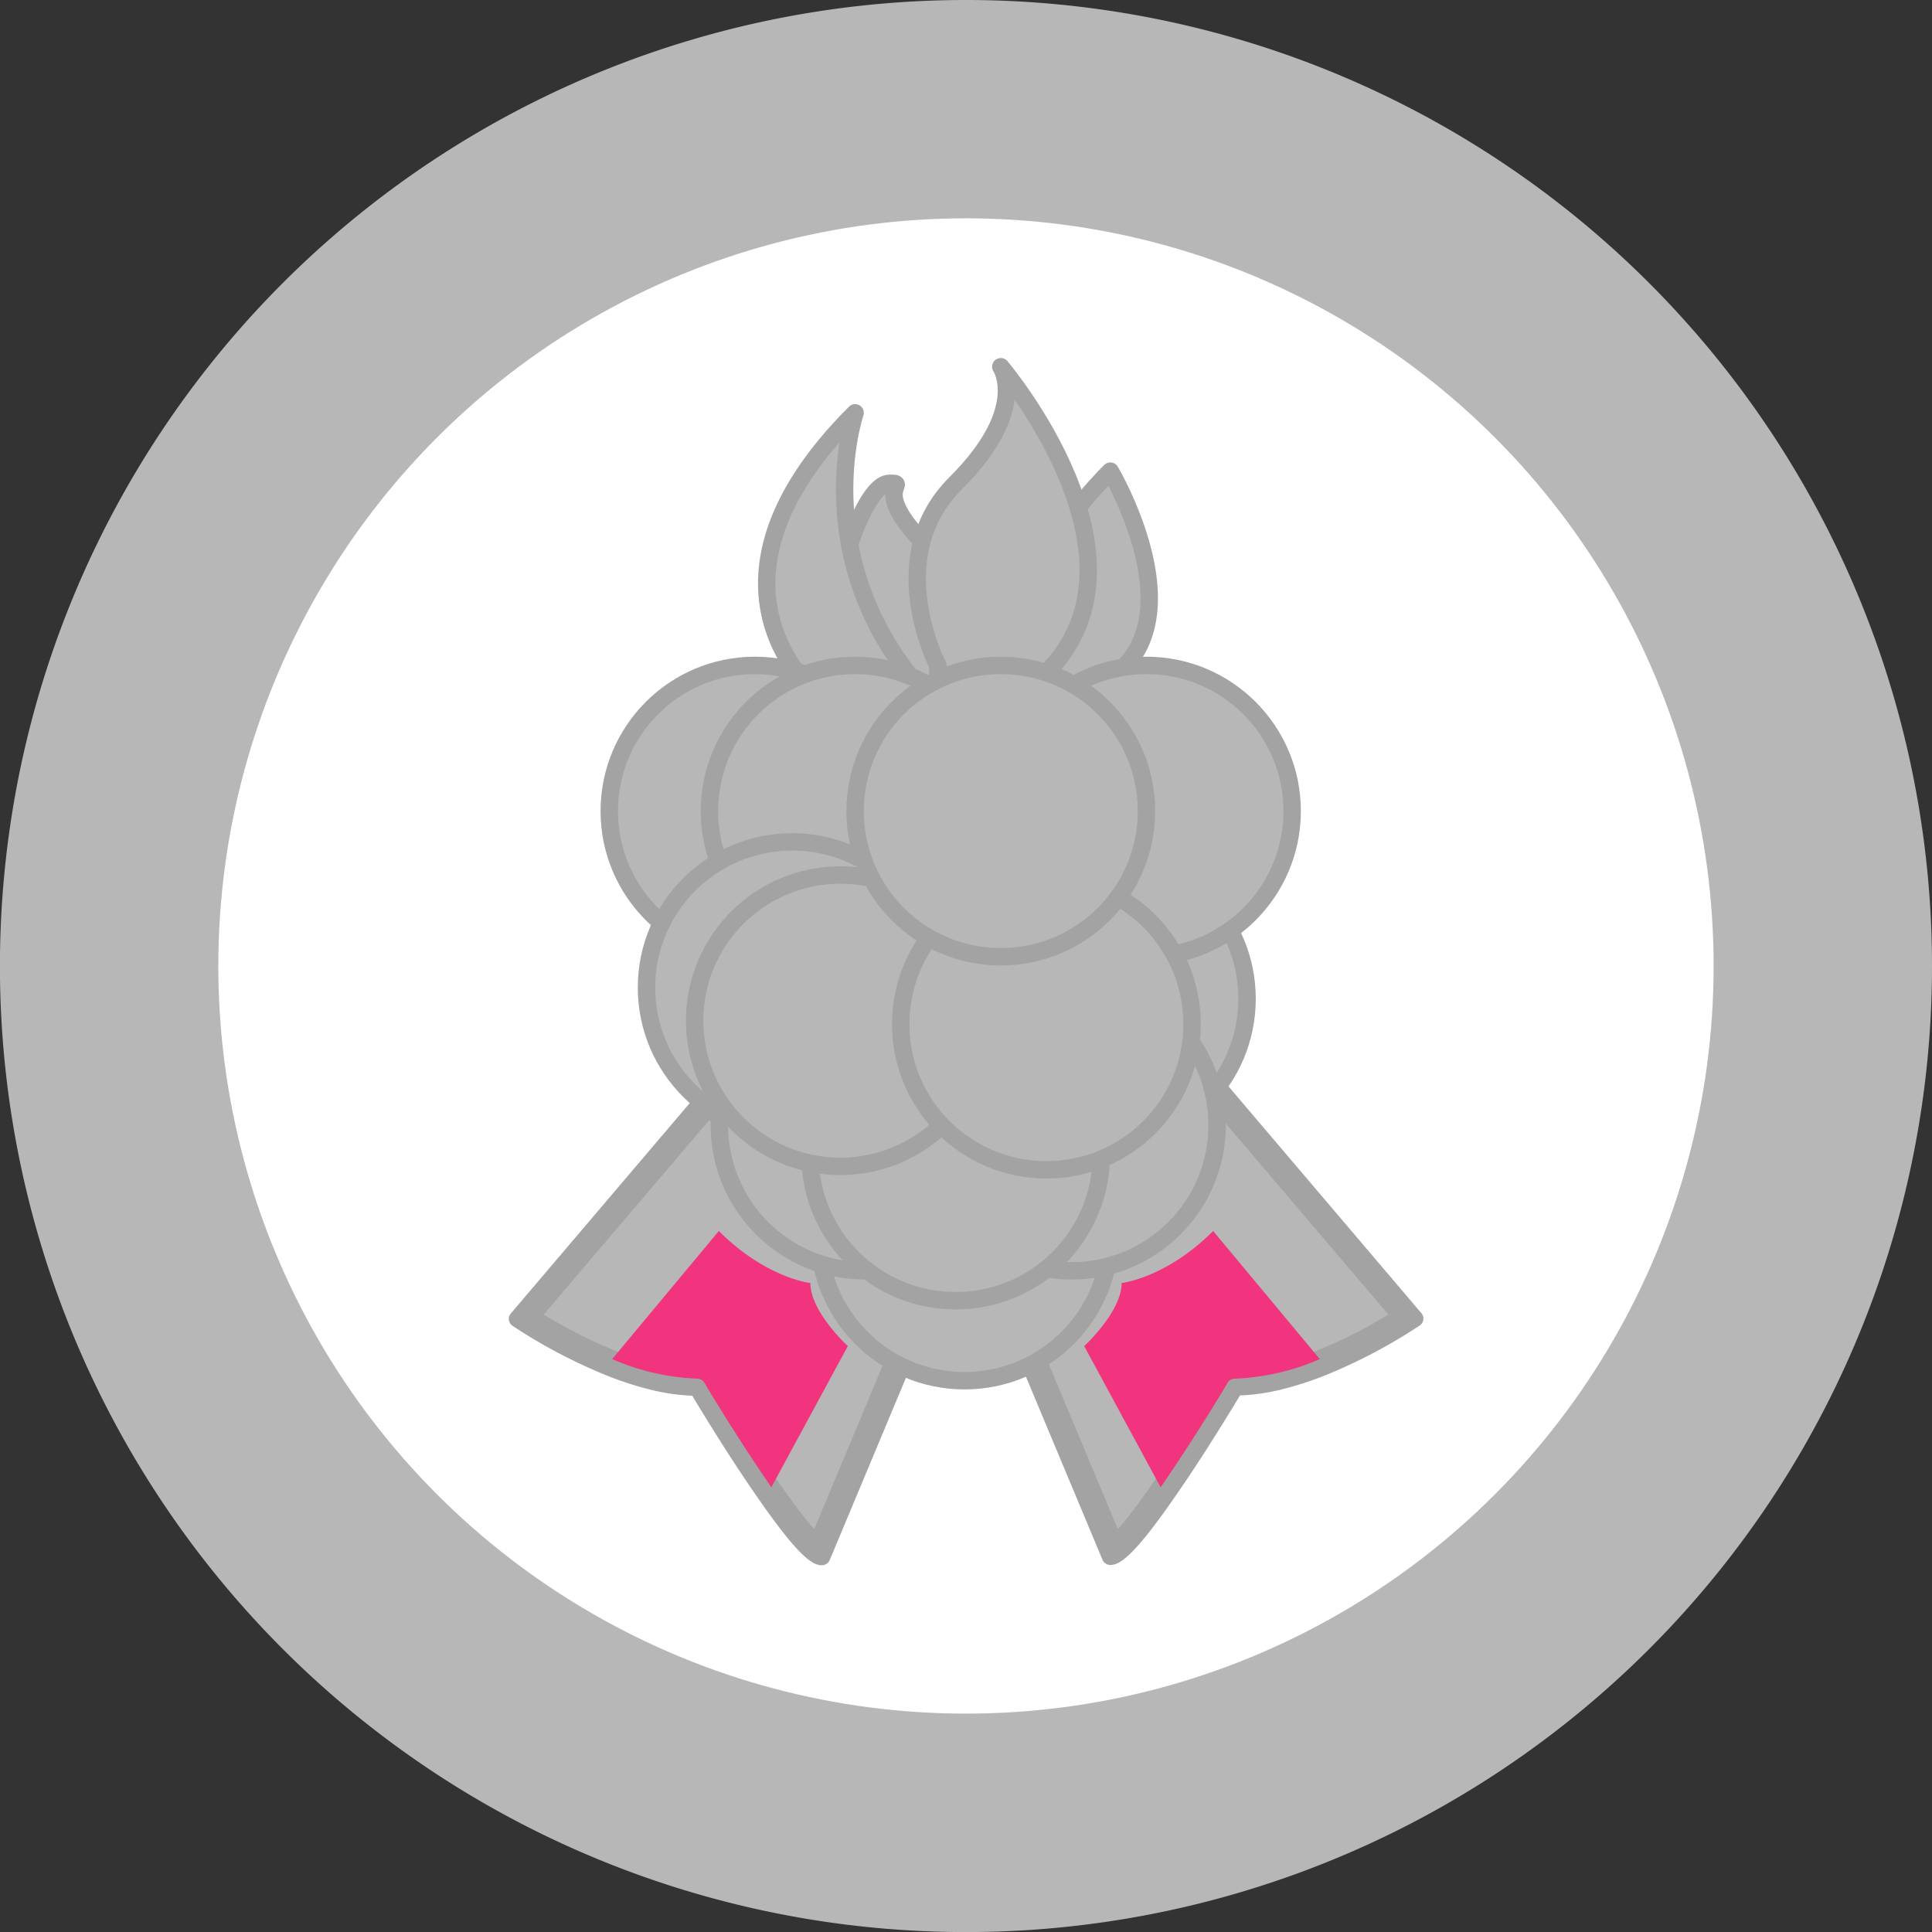 <svg xmlns="http://www.w3.org/2000/svg" viewBox="0 0 272.93 272.93"><rect x="0" y="0" width="272.93" height="272.93" fill="#333333" stroke="none"/><defs><style>.cls-1,.cls-3{fill:#b7b7b7;}.cls-2{fill:#fff;}.cls-3{stroke:#a3a3a3;stroke-linecap:round;stroke-linejoin:round;stroke-width:2.46px;}.cls-4{fill:#a3a3a3;}.cls-5{fill:#f1347d;}</style></defs><g id="Layer_2" data-name="Layer 2"><g id="Layer_1-2" data-name="Layer 1"><path class="cls-1" d="M272.93,136.46A136.47,136.47,0,1,1,136.46,0,136.47,136.47,0,0,1,272.93,136.46Z"/><circle class="cls-2" cx="136.46" cy="136.46" r="105.62"/><path class="cls-3" d="M198,186a73.84,73.84,0,0,1-11.13,5.8l-.41.16a33.26,33.26,0,0,1-12,2.76,1.2,1.2,0,0,0-1.05.6c0,.08-4.83,8.09-9.44,14.74l-.21.31c-3.54,5.1-5.37,7.06-6.27,7.82l-13.24-31.66,28.36-29.95a.82.82,0,0,0,.16-.22Z"/><path class="cls-4" d="M200.77,185.48l-29-34.1a1.23,1.23,0,0,0-2.13,1.1l.73,2.91-28.45,30a1.23,1.23,0,0,0-.24,1.32l14.06,33.62a1.22,1.22,0,0,0,1.14.75c1.25,0,3.2-1.13,8.9-9.34,1.55-2.22,3.13-4.6,4.55-6.81h0c2.24-3.51,4.1-6.56,4.84-7.8a28.68,28.68,0,0,0,5.92-.86h0a46.79,46.79,0,0,0,6.73-2.23,75.07,75.07,0,0,0,12.74-6.79,1.21,1.21,0,0,0,.52-.86A1.18,1.18,0,0,0,200.77,185.48Zm-26.33,9.25a1.2,1.2,0,0,0-1.05.6c0,.08-4.83,8.09-9.44,14.74l-.21.31c-3.54,5.1-5.37,7.06-6.27,7.82l-13.24-31.66,28.36-29.95a.82.82,0,0,0,.16-.22L198,186a73.84,73.84,0,0,1-11.13,5.8l-.41.16A33.26,33.26,0,0,1,174.44,194.73Z"/><path class="cls-5" d="M186.45,192a33.26,33.26,0,0,1-12,2.76,1.2,1.2,0,0,0-1.05.6c0,.08-4.83,8.09-9.44,14.74l-10.8-19.94s5.29-4.84,5.29-8.91c0,0,6.26-.68,12.93-7.35Z"/><path class="cls-3" d="M74.94,186a73.84,73.84,0,0,0,11.13,5.8l.41.16a33.26,33.26,0,0,0,12,2.76,1.2,1.2,0,0,1,1.05.6c0,.08,4.83,8.09,9.44,14.74l.21.31c3.54,5.1,5.37,7.06,6.27,7.82l13.24-31.66-28.36-29.95a.82.82,0,0,1-.16-.22Z"/><path class="cls-4" d="M71.88,186.43a1.21,1.21,0,0,0,.52.86,75.07,75.07,0,0,0,12.74,6.79,46.79,46.79,0,0,0,6.73,2.23h0a28.68,28.68,0,0,0,5.92.86c.74,1.24,2.6,4.29,4.84,7.8h0c1.42,2.21,3,4.59,4.55,6.81,5.7,8.21,7.65,9.34,8.9,9.34a1.22,1.22,0,0,0,1.14-.75l14.06-33.62a1.23,1.23,0,0,0-.24-1.32l-28.45-30,.73-2.91a1.23,1.23,0,0,0-2.13-1.1l-29,34.1A1.18,1.18,0,0,0,71.88,186.43ZM86.48,192l-.41-.16A73.84,73.84,0,0,1,74.94,186l25.24-29.64a.82.82,0,0,0,.16.22l28.36,29.95L115.46,218.2c-.9-.76-2.73-2.72-6.27-7.82l-.21-.31c-4.61-6.65-9.39-14.66-9.44-14.74a1.2,1.2,0,0,0-1.05-.6A33.26,33.26,0,0,1,86.48,192Z"/><path class="cls-5" d="M86.48,192a33.26,33.26,0,0,0,12,2.76,1.2,1.2,0,0,1,1.05.6c0,.08,4.83,8.09,9.44,14.74l10.8-19.94s-5.29-4.84-5.29-8.91c0,0-6.26-.68-12.93-7.35Z"/><path class="cls-3" d="M152.31,71.67a63,63,0,0,1,4.54-5.11s11,18.57,1.89,27.69l-10.92,6.61L141.38,94Z"/><path class="cls-3" d="M120,76.92s2.73-8.65,5.7-8.65-3,.58,5,8.65c0,0-4.34,10.68,5.48,20.51L125.06,102Z"/><path class="cls-3" d="M115.68,98.35S96.09,83,120.8,58.32c0,0-7.62,22.31,11.69,41.63Z"/><path class="cls-3" d="M132.49,94s-8-15.27,2.51-25.73,6.38-16.46,6.38-16.46,22.8,26.86,6.44,43.22S132.49,94,132.49,94Z"/><circle class="cls-3" cx="106.65" cy="114.58" r="20.58"/><circle class="cls-3" cx="147.82" cy="141.1" r="20.58"/><circle class="cls-3" cx="120.8" cy="114.58" r="20.58"/><circle class="cls-3" cx="155.59" cy="141.1" r="20.58"/><circle class="cls-3" cx="161.96" cy="114.58" r="20.58"/><circle class="cls-3" cx="136.26" cy="174.47" r="20.58"/><circle class="cls-3" cx="111.91" cy="139.51" r="20.58"/><circle class="cls-3" cx="122.2" cy="158.95" r="20.58"/><circle class="cls-3" cx="151.36" cy="158.95" r="20.58"/><circle class="cls-3" cx="135" cy="163.17" r="20.58"/><circle class="cls-3" cx="118.71" cy="144.19" r="20.58"/><circle class="cls-3" cx="147.82" cy="144.68" r="20.58"/><circle class="cls-3" cx="141.38" cy="114.58" r="20.58"/></g></g></svg>
